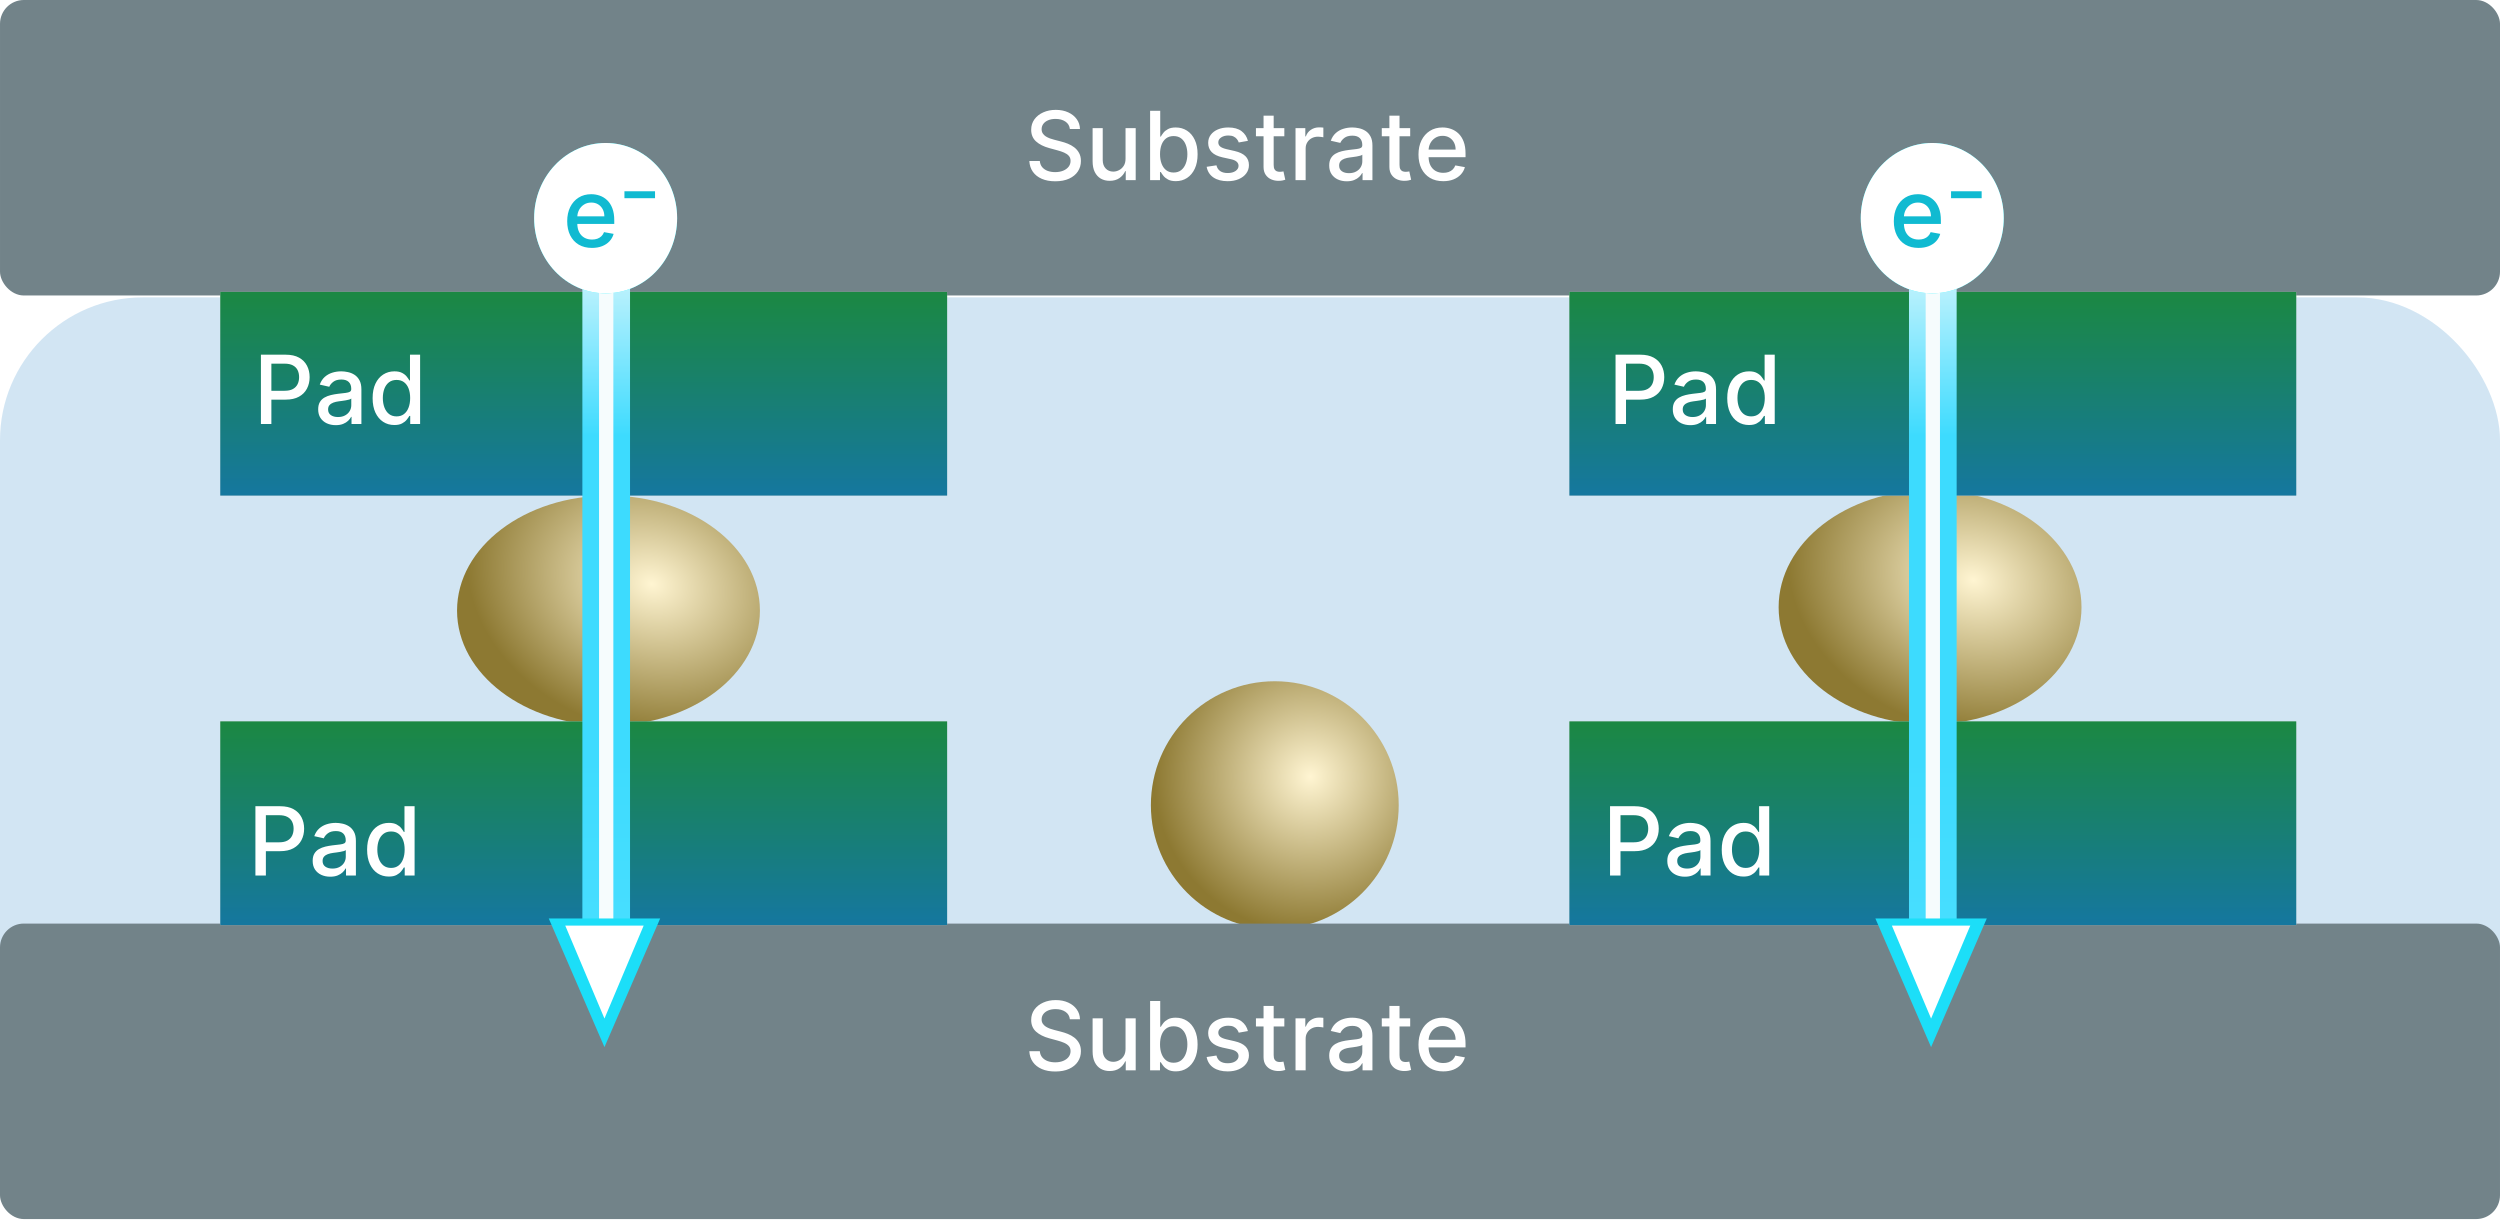 <svg width="454" height="222" viewBox="0 0 454 222" fill="none" xmlns="http://www.w3.org/2000/svg">
<rect y="54" width="454" height="152" rx="25.965" fill="#D2E5F3"/>
<ellipse cx="110.5" cy="110.88" rx="27.5" ry="20.88" fill="url(#paint0_radial_729_2915)"/>
<ellipse cx="350.5" cy="110.274" rx="27.5" ry="21.274" fill="url(#paint1_radial_729_2915)"/>
<circle cx="231.503" cy="146.218" r="22.503" fill="url(#paint2_radial_729_2915)"/>
<rect x="454" y="53.661" width="453.999" height="53.661" rx="4.328" transform="rotate(-180 454 53.661)" fill="#728389"/>
<path d="M194.29 23.432C194.225 22.85 193.954 22.399 193.479 22.079C193.004 21.756 192.405 21.594 191.684 21.594C191.168 21.594 190.721 21.676 190.344 21.84C189.967 21.999 189.674 22.221 189.465 22.503C189.26 22.782 189.158 23.1 189.158 23.456C189.158 23.755 189.227 24.014 189.367 24.231C189.51 24.448 189.696 24.63 189.926 24.778C190.16 24.921 190.41 25.042 190.676 25.14C190.942 25.235 191.198 25.313 191.444 25.374L192.674 25.694C193.075 25.792 193.487 25.925 193.909 26.093C194.331 26.261 194.723 26.483 195.083 26.757C195.444 27.032 195.735 27.372 195.956 27.777C196.182 28.183 196.294 28.669 196.294 29.234C196.294 29.948 196.11 30.581 195.741 31.134C195.376 31.687 194.846 32.123 194.149 32.443C193.456 32.763 192.618 32.923 191.635 32.923C190.692 32.923 189.877 32.773 189.188 32.474C188.5 32.175 187.961 31.751 187.572 31.201C187.182 30.648 186.967 29.992 186.926 29.234H188.832C188.869 29.689 189.016 30.068 189.274 30.372C189.537 30.671 189.871 30.894 190.276 31.042C190.686 31.185 191.135 31.257 191.623 31.257C192.159 31.257 192.637 31.173 193.055 31.005C193.477 30.833 193.809 30.595 194.051 30.292C194.292 29.984 194.413 29.626 194.413 29.216C194.413 28.843 194.307 28.538 194.094 28.3C193.885 28.062 193.6 27.866 193.239 27.71C192.883 27.554 192.479 27.417 192.028 27.298L190.541 26.892C189.533 26.618 188.733 26.214 188.143 25.681C187.557 25.149 187.264 24.444 187.264 23.567C187.264 22.841 187.461 22.208 187.854 21.667C188.248 21.126 188.781 20.706 189.453 20.407C190.125 20.104 190.883 19.952 191.727 19.952C192.579 19.952 193.331 20.102 193.983 20.401C194.639 20.7 195.155 21.112 195.532 21.637C195.909 22.157 196.106 22.755 196.122 23.432H194.29ZM204.398 28.798V23.272H206.242V32.714H204.435V31.078H204.336C204.119 31.583 203.771 32.003 203.291 32.339C202.816 32.671 202.224 32.837 201.515 32.837C200.908 32.837 200.371 32.703 199.904 32.437C199.441 32.166 199.076 31.767 198.81 31.238C198.548 30.71 198.417 30.056 198.417 29.277V23.272H200.255V29.056C200.255 29.7 200.433 30.212 200.789 30.593C201.146 30.974 201.609 31.165 202.179 31.165C202.523 31.165 202.865 31.078 203.205 30.906C203.549 30.734 203.834 30.474 204.06 30.126C204.289 29.777 204.402 29.335 204.398 28.798ZM208.859 32.714V20.125H210.697V24.802H210.807C210.914 24.606 211.068 24.378 211.269 24.12C211.469 23.862 211.748 23.637 212.105 23.444C212.461 23.247 212.932 23.149 213.518 23.149C214.281 23.149 214.961 23.341 215.559 23.727C216.157 24.112 216.627 24.667 216.967 25.392C217.311 26.118 217.483 26.991 217.483 28.011C217.483 29.032 217.313 29.907 216.973 30.636C216.633 31.361 216.166 31.921 215.571 32.314C214.977 32.703 214.299 32.898 213.537 32.898C212.963 32.898 212.494 32.802 212.129 32.609C211.768 32.416 211.486 32.191 211.281 31.933C211.076 31.675 210.918 31.445 210.807 31.244H210.654V32.714H208.859ZM210.66 27.993C210.66 28.657 210.756 29.238 210.949 29.738C211.141 30.238 211.42 30.63 211.785 30.913C212.15 31.191 212.596 31.331 213.125 31.331C213.674 31.331 214.133 31.185 214.502 30.894C214.871 30.599 215.149 30.2 215.338 29.695C215.53 29.191 215.627 28.624 215.627 27.993C215.627 27.37 215.533 26.81 215.344 26.314C215.16 25.819 214.881 25.427 214.508 25.14C214.139 24.854 213.678 24.71 213.125 24.71C212.592 24.71 212.141 24.847 211.773 25.122C211.408 25.397 211.131 25.78 210.943 26.271C210.754 26.763 210.66 27.337 210.66 27.993ZM226.622 25.577L224.956 25.872C224.887 25.659 224.776 25.456 224.625 25.263C224.477 25.071 224.276 24.913 224.022 24.79C223.768 24.667 223.45 24.606 223.069 24.606C222.549 24.606 222.114 24.723 221.766 24.956C221.418 25.186 221.244 25.483 221.244 25.847C221.244 26.163 221.36 26.417 221.594 26.61C221.828 26.802 222.205 26.96 222.725 27.083L224.225 27.427C225.094 27.628 225.741 27.937 226.167 28.355C226.594 28.773 226.807 29.316 226.807 29.984C226.807 30.55 226.643 31.054 226.315 31.497C225.991 31.935 225.538 32.279 224.956 32.529C224.379 32.779 223.709 32.904 222.946 32.904C221.889 32.904 221.026 32.679 220.358 32.228C219.69 31.773 219.281 31.128 219.129 30.292L220.906 30.021C221.016 30.484 221.244 30.835 221.588 31.072C221.932 31.306 222.381 31.423 222.934 31.423C223.536 31.423 224.018 31.298 224.379 31.048C224.739 30.794 224.92 30.484 224.92 30.12C224.92 29.825 224.809 29.577 224.588 29.376C224.37 29.175 224.036 29.023 223.586 28.921L221.987 28.57C221.106 28.37 220.455 28.05 220.033 27.612C219.615 27.173 219.406 26.618 219.406 25.946C219.406 25.388 219.561 24.901 219.873 24.483C220.184 24.065 220.615 23.739 221.164 23.505C221.713 23.268 222.342 23.149 223.051 23.149C224.071 23.149 224.874 23.37 225.461 23.813C226.047 24.251 226.434 24.839 226.622 25.577ZM233.235 23.272V24.747H228.078V23.272H233.235ZM229.461 21.01H231.299V29.941C231.299 30.298 231.352 30.566 231.458 30.747C231.565 30.923 231.702 31.044 231.87 31.109C232.042 31.171 232.229 31.201 232.43 31.201C232.577 31.201 232.706 31.191 232.817 31.171C232.928 31.15 233.014 31.134 233.075 31.122L233.407 32.64C233.301 32.681 233.149 32.722 232.952 32.763C232.756 32.808 232.51 32.833 232.215 32.837C231.731 32.845 231.28 32.759 230.862 32.578C230.444 32.398 230.106 32.119 229.848 31.742C229.59 31.365 229.461 30.892 229.461 30.322V21.01ZM235.268 32.714V23.272H237.045V24.772H237.143C237.315 24.264 237.618 23.864 238.053 23.573C238.491 23.278 238.987 23.13 239.54 23.13C239.655 23.13 239.79 23.134 239.946 23.143C240.106 23.151 240.231 23.161 240.321 23.173V24.931C240.247 24.911 240.116 24.888 239.928 24.864C239.739 24.835 239.551 24.821 239.362 24.821C238.928 24.821 238.54 24.913 238.2 25.097C237.864 25.278 237.598 25.53 237.401 25.854C237.204 26.173 237.106 26.538 237.106 26.948V32.714H235.268ZM244.575 32.923C243.976 32.923 243.436 32.812 242.952 32.591C242.468 32.365 242.085 32.039 241.802 31.613C241.524 31.187 241.384 30.665 241.384 30.046C241.384 29.513 241.487 29.075 241.692 28.73C241.897 28.386 242.173 28.114 242.522 27.913C242.87 27.712 243.259 27.56 243.69 27.458C244.12 27.355 244.558 27.278 245.005 27.224C245.571 27.159 246.03 27.105 246.382 27.064C246.734 27.019 246.991 26.948 247.15 26.849C247.31 26.751 247.39 26.591 247.39 26.37V26.327C247.39 25.79 247.238 25.374 246.935 25.079C246.636 24.784 246.189 24.636 245.595 24.636C244.976 24.636 244.489 24.774 244.132 25.048C243.78 25.319 243.536 25.62 243.401 25.952L241.673 25.558C241.878 24.985 242.177 24.522 242.571 24.169C242.968 23.813 243.425 23.555 243.942 23.395C244.458 23.231 245.001 23.149 245.571 23.149C245.948 23.149 246.347 23.194 246.769 23.284C247.195 23.37 247.593 23.53 247.962 23.764C248.335 23.997 248.64 24.331 248.878 24.765C249.115 25.196 249.234 25.755 249.234 26.444V32.714H247.439V31.423H247.366C247.247 31.66 247.068 31.894 246.831 32.123C246.593 32.353 246.288 32.544 245.915 32.695C245.542 32.847 245.095 32.923 244.575 32.923ZM244.974 31.447C245.482 31.447 245.917 31.347 246.277 31.146C246.642 30.945 246.919 30.683 247.107 30.359C247.3 30.032 247.396 29.681 247.396 29.308V28.091C247.331 28.157 247.204 28.218 247.015 28.276C246.831 28.329 246.62 28.376 246.382 28.417C246.144 28.454 245.913 28.489 245.687 28.521C245.462 28.55 245.273 28.575 245.122 28.595C244.765 28.64 244.44 28.716 244.144 28.823C243.854 28.929 243.62 29.083 243.444 29.284C243.272 29.48 243.186 29.742 243.186 30.07C243.186 30.525 243.354 30.869 243.69 31.103C244.026 31.333 244.454 31.447 244.974 31.447ZM256.09 23.272V24.747H250.932V23.272H256.09ZM252.315 21.01H254.153V29.941C254.153 30.298 254.207 30.566 254.313 30.747C254.42 30.923 254.557 31.044 254.725 31.109C254.897 31.171 255.084 31.201 255.284 31.201C255.432 31.201 255.561 31.191 255.672 31.171C255.782 31.15 255.868 31.134 255.93 31.122L256.262 32.64C256.155 32.681 256.004 32.722 255.807 32.763C255.61 32.808 255.364 32.833 255.069 32.837C254.586 32.845 254.135 32.759 253.717 32.578C253.299 32.398 252.961 32.119 252.703 31.742C252.445 31.365 252.315 30.892 252.315 30.322V21.01ZM262.091 32.904C261.161 32.904 260.359 32.705 259.687 32.308C259.019 31.906 258.503 31.343 258.138 30.617C257.778 29.888 257.597 29.034 257.597 28.054C257.597 27.087 257.778 26.235 258.138 25.497C258.503 24.759 259.011 24.184 259.663 23.77C260.318 23.356 261.085 23.149 261.962 23.149C262.494 23.149 263.011 23.237 263.511 23.413C264.011 23.589 264.459 23.866 264.857 24.243C265.254 24.62 265.568 25.11 265.797 25.712C266.027 26.31 266.142 27.038 266.142 27.894V28.546H258.636V27.169H264.341C264.341 26.685 264.242 26.257 264.046 25.884C263.849 25.507 263.572 25.21 263.216 24.993C262.863 24.776 262.449 24.667 261.974 24.667C261.458 24.667 261.007 24.794 260.622 25.048C260.241 25.298 259.945 25.626 259.736 26.032C259.532 26.433 259.429 26.87 259.429 27.341V28.417C259.429 29.048 259.54 29.585 259.761 30.027C259.986 30.47 260.3 30.808 260.702 31.042C261.103 31.271 261.572 31.386 262.109 31.386C262.458 31.386 262.775 31.337 263.062 31.238C263.349 31.136 263.597 30.984 263.806 30.783C264.015 30.583 264.175 30.335 264.285 30.04L266.025 30.353C265.886 30.865 265.636 31.314 265.275 31.699C264.918 32.081 264.47 32.378 263.929 32.591C263.392 32.8 262.779 32.904 262.091 32.904Z" fill="white"/>
<rect y="167.721" width="453.999" height="53.661" rx="4.328" fill="#728389"/>
<path d="M194.29 185.094C194.225 184.512 193.954 184.061 193.479 183.742C193.004 183.418 192.405 183.256 191.684 183.256C191.168 183.256 190.721 183.338 190.344 183.502C189.967 183.662 189.674 183.883 189.465 184.166C189.26 184.444 189.158 184.762 189.158 185.119C189.158 185.418 189.227 185.676 189.367 185.893C189.51 186.11 189.696 186.293 189.926 186.44C190.16 186.584 190.41 186.704 190.676 186.803C190.942 186.897 191.198 186.975 191.444 187.036L192.674 187.356C193.075 187.454 193.487 187.588 193.909 187.756C194.331 187.924 194.723 188.145 195.083 188.419C195.444 188.694 195.735 189.034 195.956 189.44C196.182 189.846 196.294 190.331 196.294 190.897C196.294 191.61 196.11 192.243 195.741 192.796C195.376 193.349 194.846 193.786 194.149 194.106C193.456 194.425 192.618 194.585 191.635 194.585C190.692 194.585 189.877 194.435 189.188 194.136C188.5 193.837 187.961 193.413 187.572 192.864C187.182 192.311 186.967 191.655 186.926 190.897H188.832C188.869 191.352 189.016 191.731 189.274 192.034C189.537 192.333 189.871 192.556 190.276 192.704C190.686 192.847 191.135 192.919 191.623 192.919C192.159 192.919 192.637 192.835 193.055 192.667C193.477 192.495 193.809 192.257 194.051 191.954C194.292 191.647 194.413 191.288 194.413 190.878C194.413 190.505 194.307 190.2 194.094 189.962C193.885 189.725 193.6 189.528 193.239 189.372C192.883 189.217 192.479 189.079 192.028 188.96L190.541 188.555C189.533 188.28 188.733 187.876 188.143 187.344C187.557 186.811 187.264 186.106 187.264 185.229C187.264 184.504 187.461 183.871 187.854 183.33C188.248 182.789 188.781 182.369 189.453 182.07C190.125 181.766 190.883 181.615 191.727 181.615C192.579 181.615 193.331 181.764 193.983 182.063C194.639 182.363 195.155 182.774 195.532 183.299C195.909 183.819 196.106 184.418 196.122 185.094H194.29ZM204.398 190.46V184.934H206.242V194.376H204.435V192.741H204.336C204.119 193.245 203.771 193.665 203.291 194.001C202.816 194.333 202.224 194.499 201.515 194.499C200.908 194.499 200.371 194.366 199.904 194.099C199.441 193.829 199.076 193.429 198.81 192.901C198.548 192.372 198.417 191.718 198.417 190.94V184.934H200.255V190.718C200.255 191.362 200.433 191.874 200.789 192.255C201.146 192.636 201.609 192.827 202.179 192.827C202.523 192.827 202.865 192.741 203.205 192.569C203.549 192.397 203.834 192.136 204.06 191.788C204.289 191.44 204.402 190.997 204.398 190.46ZM208.859 194.376V181.787H210.697V186.465H210.807C210.914 186.268 211.068 186.041 211.269 185.782C211.469 185.524 211.748 185.299 212.105 185.106C212.461 184.91 212.932 184.811 213.518 184.811C214.281 184.811 214.961 185.004 215.559 185.389C216.157 185.774 216.627 186.329 216.967 187.055C217.311 187.78 217.483 188.653 217.483 189.673C217.483 190.694 217.313 191.569 216.973 192.298C216.633 193.024 216.166 193.583 215.571 193.976C214.977 194.366 214.299 194.56 213.537 194.56C212.963 194.56 212.494 194.464 212.129 194.271C211.768 194.079 211.486 193.853 211.281 193.595C211.076 193.337 210.918 193.108 210.807 192.907H210.654V194.376H208.859ZM210.66 189.655C210.66 190.319 210.756 190.901 210.949 191.401C211.141 191.901 211.42 192.292 211.785 192.575C212.15 192.854 212.596 192.993 213.125 192.993C213.674 192.993 214.133 192.847 214.502 192.556C214.871 192.261 215.149 191.862 215.338 191.358C215.53 190.854 215.627 190.286 215.627 189.655C215.627 189.032 215.533 188.473 215.344 187.977C215.16 187.481 214.881 187.09 214.508 186.803C214.139 186.516 213.678 186.373 213.125 186.373C212.592 186.373 212.141 186.51 211.773 186.784C211.408 187.059 211.131 187.442 210.943 187.934C210.754 188.426 210.66 188.999 210.66 189.655ZM226.622 187.239L224.956 187.534C224.887 187.321 224.776 187.118 224.625 186.926C224.477 186.733 224.276 186.575 224.022 186.452C223.768 186.329 223.45 186.268 223.069 186.268C222.549 186.268 222.114 186.385 221.766 186.618C221.418 186.848 221.244 187.145 221.244 187.51C221.244 187.825 221.36 188.079 221.594 188.272C221.828 188.465 222.205 188.622 222.725 188.745L224.225 189.09C225.094 189.29 225.741 189.6 226.167 190.018C226.594 190.436 226.807 190.979 226.807 191.647C226.807 192.212 226.643 192.716 226.315 193.159C225.991 193.597 225.538 193.942 224.956 194.192C224.379 194.442 223.709 194.567 222.946 194.567C221.889 194.567 221.026 194.341 220.358 193.89C219.69 193.435 219.281 192.79 219.129 191.954L220.906 191.684C221.016 192.147 221.244 192.497 221.588 192.735C221.932 192.968 222.381 193.085 222.934 193.085C223.536 193.085 224.018 192.96 224.379 192.71C224.739 192.456 224.92 192.147 224.92 191.782C224.92 191.487 224.809 191.239 224.588 191.038C224.37 190.837 224.036 190.686 223.586 190.583L221.987 190.233C221.106 190.032 220.455 189.712 220.033 189.274C219.615 188.835 219.406 188.28 219.406 187.608C219.406 187.051 219.561 186.563 219.873 186.145C220.184 185.727 220.615 185.401 221.164 185.168C221.713 184.93 222.342 184.811 223.051 184.811C224.071 184.811 224.874 185.032 225.461 185.475C226.047 185.914 226.434 186.502 226.622 187.239ZM233.235 184.934V186.409H228.078V184.934H233.235ZM229.461 182.672H231.299V191.604C231.299 191.96 231.352 192.229 231.458 192.409C231.565 192.585 231.702 192.706 231.87 192.772C232.042 192.833 232.229 192.864 232.43 192.864C232.577 192.864 232.706 192.854 232.817 192.833C232.928 192.813 233.014 192.796 233.075 192.784L233.407 194.302C233.301 194.343 233.149 194.384 232.952 194.425C232.756 194.47 232.51 194.495 232.215 194.499C231.731 194.507 231.28 194.421 230.862 194.241C230.444 194.06 230.106 193.782 229.848 193.405C229.59 193.028 229.461 192.554 229.461 191.985V182.672ZM235.268 194.376V184.934H237.045V186.434H237.143C237.315 185.926 237.618 185.526 238.053 185.235C238.491 184.94 238.987 184.793 239.54 184.793C239.655 184.793 239.79 184.797 239.946 184.805C240.106 184.813 240.231 184.823 240.321 184.836V186.594C240.247 186.573 240.116 186.551 239.928 186.526C239.739 186.498 239.551 186.483 239.362 186.483C238.928 186.483 238.54 186.575 238.2 186.76C237.864 186.94 237.598 187.192 237.401 187.516C237.204 187.836 237.106 188.2 237.106 188.61V194.376H235.268ZM244.575 194.585C243.976 194.585 243.436 194.474 242.952 194.253C242.468 194.028 242.085 193.702 241.802 193.276C241.524 192.849 241.384 192.327 241.384 191.708C241.384 191.175 241.487 190.737 241.692 190.393C241.897 190.048 242.173 189.776 242.522 189.575C242.87 189.374 243.259 189.223 243.69 189.12C244.12 189.018 244.558 188.94 245.005 188.887C245.571 188.821 246.03 188.768 246.382 188.727C246.734 188.682 246.991 188.61 247.15 188.512C247.31 188.413 247.39 188.254 247.39 188.032V187.989C247.39 187.452 247.238 187.036 246.935 186.741C246.636 186.446 246.189 186.299 245.595 186.299C244.976 186.299 244.489 186.436 244.132 186.711C243.78 186.981 243.536 187.282 243.401 187.614L241.673 187.221C241.878 186.647 242.177 186.184 242.571 185.832C242.968 185.475 243.425 185.217 243.942 185.057C244.458 184.893 245.001 184.811 245.571 184.811C245.948 184.811 246.347 184.856 246.769 184.946C247.195 185.032 247.593 185.192 247.962 185.426C248.335 185.659 248.64 185.993 248.878 186.428C249.115 186.858 249.234 187.418 249.234 188.106V194.376H247.439V193.085H247.366C247.247 193.323 247.068 193.556 246.831 193.786C246.593 194.015 246.288 194.206 245.915 194.358C245.542 194.509 245.095 194.585 244.575 194.585ZM244.974 193.11C245.482 193.11 245.917 193.009 246.277 192.808C246.642 192.608 246.919 192.345 247.107 192.022C247.3 191.694 247.396 191.343 247.396 190.971V189.753C247.331 189.819 247.204 189.88 247.015 189.938C246.831 189.991 246.62 190.038 246.382 190.079C246.144 190.116 245.913 190.151 245.687 190.184C245.462 190.212 245.273 190.237 245.122 190.257C244.765 190.303 244.44 190.378 244.144 190.485C243.854 190.591 243.62 190.745 243.444 190.946C243.272 191.143 243.186 191.405 243.186 191.733C243.186 192.188 243.354 192.532 243.69 192.765C244.026 192.995 244.454 193.11 244.974 193.11ZM256.09 184.934V186.409H250.932V184.934H256.09ZM252.315 182.672H254.153V191.604C254.153 191.96 254.207 192.229 254.313 192.409C254.42 192.585 254.557 192.706 254.725 192.772C254.897 192.833 255.084 192.864 255.284 192.864C255.432 192.864 255.561 192.854 255.672 192.833C255.782 192.813 255.868 192.796 255.93 192.784L256.262 194.302C256.155 194.343 256.004 194.384 255.807 194.425C255.61 194.47 255.364 194.495 255.069 194.499C254.586 194.507 254.135 194.421 253.717 194.241C253.299 194.06 252.961 193.782 252.703 193.405C252.445 193.028 252.315 192.554 252.315 191.985V182.672ZM262.091 194.567C261.161 194.567 260.359 194.368 259.687 193.97C259.019 193.569 258.503 193.005 258.138 192.28C257.778 191.55 257.597 190.696 257.597 189.717C257.597 188.749 257.778 187.897 258.138 187.159C258.503 186.422 259.011 185.846 259.663 185.432C260.318 185.018 261.085 184.811 261.962 184.811C262.494 184.811 263.011 184.899 263.511 185.075C264.011 185.252 264.459 185.528 264.857 185.905C265.254 186.282 265.568 186.772 265.797 187.374C266.027 187.973 266.142 188.7 266.142 189.557V190.208H258.636V188.831H264.341C264.341 188.348 264.242 187.92 264.046 187.547C263.849 187.17 263.572 186.872 263.216 186.655C262.863 186.438 262.449 186.329 261.974 186.329C261.458 186.329 261.007 186.457 260.622 186.711C260.241 186.961 259.945 187.288 259.736 187.694C259.532 188.096 259.429 188.532 259.429 189.003V190.079C259.429 190.71 259.54 191.247 259.761 191.69C259.986 192.132 260.3 192.47 260.702 192.704C261.103 192.933 261.572 193.048 262.109 193.048C262.458 193.048 262.775 192.999 263.062 192.901C263.349 192.798 263.597 192.647 263.806 192.446C264.015 192.245 264.175 191.997 264.285 191.702L266.025 192.016C265.886 192.528 265.636 192.976 265.275 193.362C264.918 193.743 264.47 194.04 263.929 194.253C263.392 194.462 262.779 194.567 262.091 194.567Z" fill="white"/>
<rect x="40" y="53" width="132" height="37" fill="#D9D9D9"/>
<rect x="40" y="53" width="132" height="37" fill="url(#paint3_linear_729_2915)"/>
<rect x="40" y="131" width="132" height="37" fill="#D9D9D9"/>
<rect x="40" y="131" width="132" height="37" fill="url(#paint4_linear_729_2915)"/>
<path d="M47.383 77V64.411H51.87C52.85 64.411 53.661 64.589 54.305 64.946C54.948 65.302 55.43 65.79 55.749 66.409C56.069 67.023 56.229 67.716 56.229 68.486C56.229 69.261 56.067 69.957 55.743 70.576C55.423 71.191 54.94 71.679 54.292 72.039C53.649 72.396 52.84 72.574 51.864 72.574H48.779V70.964H51.692C52.311 70.964 52.813 70.857 53.198 70.644C53.583 70.427 53.866 70.132 54.047 69.759C54.227 69.386 54.317 68.962 54.317 68.486C54.317 68.011 54.227 67.589 54.047 67.22C53.866 66.851 53.581 66.562 53.192 66.353C52.807 66.144 52.299 66.04 51.668 66.04H49.282V77H47.383ZM60.971 77.209C60.373 77.209 59.832 77.098 59.348 76.877C58.865 76.652 58.482 76.326 58.199 75.9C57.92 75.474 57.781 74.951 57.781 74.332C57.781 73.799 57.883 73.361 58.088 73.017C58.293 72.672 58.57 72.4 58.918 72.199C59.266 71.998 59.656 71.847 60.086 71.744C60.516 71.642 60.955 71.564 61.401 71.511C61.967 71.445 62.426 71.392 62.778 71.351C63.131 71.306 63.387 71.234 63.547 71.136C63.707 71.037 63.786 70.877 63.786 70.656V70.613C63.786 70.076 63.635 69.66 63.332 69.365C63.032 69.07 62.586 68.923 61.992 68.923C61.373 68.923 60.885 69.06 60.529 69.335C60.176 69.605 59.932 69.906 59.797 70.238L58.07 69.845C58.275 69.271 58.574 68.808 58.967 68.456C59.365 68.099 59.822 67.841 60.338 67.681C60.854 67.517 61.397 67.435 61.967 67.435C62.344 67.435 62.743 67.48 63.166 67.57C63.592 67.656 63.989 67.816 64.358 68.05C64.731 68.284 65.036 68.618 65.274 69.052C65.512 69.482 65.631 70.041 65.631 70.73V77H63.836V75.709H63.762C63.643 75.947 63.465 76.18 63.227 76.41C62.989 76.639 62.684 76.83 62.311 76.982C61.938 77.133 61.492 77.209 60.971 77.209ZM61.371 75.734C61.879 75.734 62.313 75.633 62.674 75.433C63.039 75.232 63.315 74.969 63.504 74.646C63.696 74.318 63.793 73.968 63.793 73.594V72.377C63.727 72.443 63.6 72.504 63.411 72.562C63.227 72.615 63.016 72.662 62.778 72.703C62.541 72.74 62.309 72.775 62.084 72.808C61.858 72.836 61.67 72.861 61.518 72.882C61.162 72.927 60.836 73.002 60.541 73.109C60.25 73.216 60.016 73.369 59.84 73.57C59.668 73.767 59.582 74.029 59.582 74.357C59.582 74.812 59.75 75.156 60.086 75.389C60.422 75.619 60.85 75.734 61.371 75.734ZM71.613 77.184C70.851 77.184 70.171 76.99 69.572 76.6C68.978 76.207 68.511 75.648 68.171 74.922C67.835 74.193 67.667 73.318 67.667 72.297C67.667 71.277 67.837 70.404 68.177 69.679C68.521 68.954 68.993 68.398 69.591 68.013C70.189 67.628 70.867 67.435 71.626 67.435C72.212 67.435 72.683 67.534 73.039 67.73C73.4 67.923 73.679 68.148 73.875 68.406C74.076 68.665 74.232 68.892 74.343 69.089H74.453V64.411H76.291V77H74.496V75.531H74.343C74.232 75.732 74.072 75.961 73.863 76.219C73.658 76.478 73.375 76.703 73.015 76.895C72.654 77.088 72.187 77.184 71.613 77.184ZM72.019 75.617C72.548 75.617 72.994 75.478 73.359 75.199C73.728 74.916 74.007 74.525 74.195 74.025C74.388 73.525 74.484 72.943 74.484 72.279C74.484 71.623 74.39 71.05 74.201 70.558C74.013 70.066 73.736 69.683 73.371 69.408C73.007 69.134 72.556 68.996 72.019 68.996C71.466 68.996 71.005 69.14 70.636 69.427C70.267 69.714 69.988 70.105 69.8 70.601C69.615 71.097 69.523 71.656 69.523 72.279C69.523 72.91 69.618 73.478 69.806 73.982C69.995 74.486 70.273 74.885 70.642 75.18C71.015 75.471 71.474 75.617 72.019 75.617Z" fill="white"/>
<path d="M46.383 159V146.411H50.87C51.85 146.411 52.661 146.589 53.305 146.946C53.948 147.302 54.43 147.79 54.749 148.409C55.069 149.023 55.229 149.716 55.229 150.486C55.229 151.261 55.067 151.958 54.743 152.576C54.423 153.191 53.94 153.679 53.292 154.039C52.649 154.396 51.84 154.574 50.864 154.574H47.779V152.964H50.692C51.311 152.964 51.813 152.857 52.198 152.644C52.583 152.427 52.866 152.132 53.047 151.759C53.227 151.386 53.317 150.962 53.317 150.486C53.317 150.011 53.227 149.589 53.047 149.22C52.866 148.851 52.581 148.562 52.192 148.353C51.807 148.144 51.299 148.04 50.668 148.04H48.282V159H46.383ZM59.971 159.209C59.373 159.209 58.832 159.098 58.348 158.877C57.865 158.652 57.482 158.326 57.199 157.9C56.92 157.473 56.781 156.951 56.781 156.332C56.781 155.799 56.883 155.361 57.088 155.017C57.293 154.672 57.57 154.4 57.918 154.199C58.266 153.998 58.656 153.847 59.086 153.744C59.516 153.642 59.955 153.564 60.401 153.511C60.967 153.445 61.426 153.392 61.778 153.351C62.131 153.306 62.387 153.234 62.547 153.136C62.707 153.037 62.786 152.878 62.786 152.656V152.613C62.786 152.076 62.635 151.66 62.332 151.365C62.032 151.07 61.586 150.923 60.992 150.923C60.373 150.923 59.885 151.06 59.529 151.335C59.176 151.605 58.932 151.906 58.797 152.238L57.07 151.845C57.275 151.271 57.574 150.808 57.967 150.456C58.365 150.099 58.822 149.841 59.338 149.681C59.854 149.517 60.397 149.435 60.967 149.435C61.344 149.435 61.743 149.48 62.166 149.57C62.592 149.656 62.989 149.816 63.358 150.05C63.731 150.283 64.036 150.617 64.274 151.052C64.512 151.482 64.631 152.042 64.631 152.73V159H62.836V157.709H62.762C62.643 157.947 62.465 158.18 62.227 158.41C61.989 158.639 61.684 158.83 61.311 158.982C60.938 159.133 60.492 159.209 59.971 159.209ZM60.371 157.734C60.879 157.734 61.313 157.633 61.674 157.433C62.039 157.232 62.315 156.969 62.504 156.646C62.696 156.318 62.793 155.967 62.793 155.595V154.377C62.727 154.443 62.6 154.504 62.411 154.562C62.227 154.615 62.016 154.662 61.778 154.703C61.541 154.74 61.309 154.775 61.084 154.808C60.858 154.836 60.67 154.861 60.518 154.881C60.162 154.927 59.836 155.002 59.541 155.109C59.25 155.215 59.016 155.369 58.84 155.57C58.668 155.767 58.582 156.029 58.582 156.357C58.582 156.812 58.75 157.156 59.086 157.389C59.422 157.619 59.85 157.734 60.371 157.734ZM70.613 159.184C69.851 159.184 69.171 158.99 68.572 158.6C67.978 158.207 67.511 157.648 67.171 156.922C66.835 156.193 66.667 155.318 66.667 154.298C66.667 153.277 66.837 152.404 67.177 151.679C67.521 150.954 67.993 150.398 68.591 150.013C69.189 149.628 69.867 149.435 70.626 149.435C71.212 149.435 71.683 149.534 72.039 149.73C72.4 149.923 72.679 150.148 72.875 150.406C73.076 150.665 73.232 150.892 73.343 151.089H73.453V146.411H75.291V159H73.496V157.531H73.343C73.232 157.732 73.072 157.961 72.863 158.219C72.658 158.478 72.375 158.703 72.015 158.896C71.654 159.088 71.187 159.184 70.613 159.184ZM71.019 157.617C71.548 157.617 71.994 157.478 72.359 157.199C72.728 156.916 73.007 156.525 73.195 156.025C73.388 155.525 73.484 154.943 73.484 154.279C73.484 153.623 73.39 153.05 73.201 152.558C73.013 152.066 72.736 151.683 72.371 151.408C72.007 151.134 71.556 150.997 71.019 150.997C70.466 150.997 70.005 151.14 69.636 151.427C69.267 151.714 68.988 152.105 68.8 152.601C68.615 153.097 68.523 153.656 68.523 154.279C68.523 154.91 68.618 155.478 68.806 155.982C68.995 156.486 69.273 156.885 69.642 157.18C70.015 157.471 70.474 157.617 71.019 157.617Z" fill="white"/>
<rect x="285" y="53" width="132" height="37" fill="#D9D9D9"/>
<rect x="285" y="53" width="132" height="37" fill="url(#paint5_linear_729_2915)"/>
<rect x="285" y="131" width="132" height="37" fill="#D9D9D9"/>
<rect x="285" y="131" width="132" height="37" fill="url(#paint6_linear_729_2915)"/>
<g filter="url(#filter0_f_729_2915)">
<path d="M351 39V77.948L351 114.649L351 170.649" stroke="url(#paint7_linear_729_2915)" stroke-width="8.655"/>
</g>
<path d="M351 39V77.948V114.149L351 169.149" stroke="#F6FCFD" stroke-width="2.597"/>
<g filter="url(#filter1_f_729_2915)">
<path d="M350.684 190.158L360.803 166.79H340.565L350.684 190.158Z" fill="#1CDEF8"/>
</g>
<path d="M350.685 184.966L357.805 168.088H343.564L350.685 184.966Z" fill="white"/>
<g filter="url(#filter2_f_729_2915)">
<ellipse cx="350.897" cy="39.617" rx="12.983" ry="13.651" fill="#15EEFC"/>
</g>
<g filter="url(#filter3_f_729_2915)">
<ellipse cx="350.897" cy="39.617" rx="12.983" ry="13.651" fill="white"/>
</g>
<path d="M348.412 45.021C347.482 45.021 346.68 44.822 346.008 44.425C345.34 44.023 344.824 43.46 344.459 42.735C344.099 42.005 343.918 41.151 343.918 40.171C343.918 39.204 344.099 38.352 344.459 37.614C344.824 36.876 345.332 36.301 345.984 35.887C346.639 35.473 347.406 35.266 348.283 35.266C348.815 35.266 349.332 35.354 349.832 35.53C350.332 35.706 350.781 35.983 351.178 36.36C351.576 36.737 351.889 37.227 352.119 37.829C352.348 38.428 352.463 39.155 352.463 40.011V40.663H344.957V39.286H350.662C350.662 38.803 350.563 38.374 350.367 38.001C350.17 37.624 349.893 37.327 349.537 37.11C349.184 36.893 348.77 36.784 348.295 36.784C347.779 36.784 347.328 36.911 346.943 37.165C346.562 37.415 346.267 37.743 346.058 38.149C345.853 38.55 345.75 38.987 345.75 39.458V40.534C345.75 41.165 345.861 41.702 346.082 42.145C346.307 42.587 346.621 42.925 347.023 43.159C347.424 43.388 347.893 43.503 348.43 43.503C348.779 43.503 349.096 43.454 349.383 43.355C349.67 43.253 349.918 43.101 350.127 42.901C350.336 42.7 350.496 42.452 350.606 42.157L352.346 42.47C352.207 42.983 351.957 43.431 351.596 43.816C351.239 44.198 350.791 44.495 350.25 44.708C349.713 44.917 349.1 45.021 348.412 45.021ZM359.868 34.737V35.997H354.311V34.737H359.868Z" fill="#10BAD1"/>
<g filter="url(#filter4_f_729_2915)">
<path d="M110.086 39V77.948L110.086 114.649L110.086 170.649" stroke="url(#paint8_linear_729_2915)" stroke-width="8.655"/>
</g>
<path d="M110.086 39V77.948V114.149L110.086 169.149" stroke="#F6FCFD" stroke-width="2.597"/>
<g filter="url(#filter5_f_729_2915)">
<path d="M109.77 190.158L119.889 166.79H99.651L109.77 190.158Z" fill="#1CDEF8"/>
</g>
<path d="M109.771 184.966L116.891 168.088H102.65L109.771 184.966Z" fill="white"/>
<g filter="url(#filter6_f_729_2915)">
<ellipse cx="109.983" cy="39.617" rx="12.983" ry="13.651" fill="#15EEFC"/>
</g>
<g filter="url(#filter7_f_729_2915)">
<ellipse cx="109.983" cy="39.617" rx="12.983" ry="13.651" fill="white"/>
</g>
<path d="M107.498 45.021C106.568 45.021 105.766 44.822 105.094 44.425C104.426 44.023 103.91 43.46 103.545 42.735C103.185 42.005 103.004 41.151 103.004 40.171C103.004 39.204 103.185 38.352 103.545 37.614C103.91 36.876 104.418 36.301 105.07 35.887C105.725 35.473 106.492 35.266 107.369 35.266C107.901 35.266 108.418 35.354 108.918 35.53C109.418 35.706 109.866 35.983 110.264 36.36C110.661 36.737 110.975 37.227 111.204 37.829C111.434 38.428 111.549 39.155 111.549 40.011V40.663H104.043V39.286H109.748C109.748 38.803 109.649 38.374 109.453 38.001C109.256 37.624 108.979 37.327 108.623 37.11C108.27 36.893 107.856 36.784 107.381 36.784C106.865 36.784 106.414 36.911 106.029 37.165C105.648 37.415 105.352 37.743 105.143 38.149C104.939 38.55 104.836 38.987 104.836 39.458V40.534C104.836 41.165 104.947 41.702 105.168 42.145C105.393 42.587 105.707 42.925 106.109 43.159C106.51 43.388 106.979 43.503 107.516 43.503C107.865 43.503 108.182 43.454 108.469 43.355C108.756 43.253 109.004 43.101 109.213 42.901C109.422 42.7 109.582 42.452 109.692 42.157L111.432 42.47C111.293 42.983 111.043 43.431 110.682 43.816C110.325 44.198 109.877 44.495 109.336 44.708C108.799 44.917 108.186 45.021 107.498 45.021ZM118.954 34.737V35.997H113.397V34.737H118.954Z" fill="#10BAD1"/>
<path d="M293.383 77V64.411H297.87C298.85 64.411 299.661 64.589 300.305 64.946C300.948 65.302 301.43 65.79 301.749 66.409C302.069 67.023 302.229 67.716 302.229 68.486C302.229 69.261 302.067 69.957 301.743 70.576C301.423 71.191 300.94 71.679 300.292 72.039C299.649 72.396 298.84 72.574 297.864 72.574H294.778V70.964H297.692C298.311 70.964 298.813 70.857 299.198 70.644C299.583 70.427 299.866 70.132 300.046 69.759C300.227 69.386 300.317 68.962 300.317 68.486C300.317 68.011 300.227 67.589 300.046 67.22C299.866 66.851 299.581 66.562 299.192 66.353C298.807 66.144 298.299 66.04 297.668 66.04H295.283V77H293.383ZM306.971 77.209C306.373 77.209 305.832 77.098 305.348 76.877C304.865 76.652 304.482 76.326 304.199 75.9C303.92 75.474 303.781 74.951 303.781 74.332C303.781 73.799 303.883 73.361 304.088 73.017C304.293 72.672 304.57 72.4 304.918 72.199C305.266 71.998 305.656 71.847 306.086 71.744C306.516 71.642 306.955 71.564 307.401 71.511C307.967 71.445 308.426 71.392 308.778 71.351C309.131 71.306 309.387 71.234 309.547 71.136C309.707 71.037 309.786 70.877 309.786 70.656V70.613C309.786 70.076 309.635 69.66 309.332 69.365C309.032 69.07 308.586 68.923 307.992 68.923C307.373 68.923 306.885 69.06 306.529 69.335C306.176 69.605 305.932 69.906 305.797 70.238L304.07 69.845C304.275 69.271 304.574 68.808 304.967 68.456C305.365 68.099 305.822 67.841 306.338 67.681C306.854 67.517 307.397 67.435 307.967 67.435C308.344 67.435 308.744 67.48 309.166 67.57C309.592 67.656 309.989 67.816 310.358 68.05C310.731 68.284 311.036 68.618 311.274 69.052C311.512 69.482 311.631 70.041 311.631 70.73V77H309.836V75.709H309.762C309.643 75.947 309.465 76.18 309.227 76.41C308.989 76.639 308.684 76.83 308.311 76.982C307.938 77.133 307.492 77.209 306.971 77.209ZM307.371 75.734C307.879 75.734 308.313 75.633 308.674 75.433C309.039 75.232 309.315 74.969 309.504 74.646C309.696 74.318 309.793 73.968 309.793 73.594V72.377C309.727 72.443 309.6 72.504 309.412 72.562C309.227 72.615 309.016 72.662 308.778 72.703C308.541 72.74 308.309 72.775 308.084 72.808C307.858 72.836 307.67 72.861 307.518 72.882C307.162 72.927 306.836 73.002 306.541 73.109C306.25 73.216 306.016 73.369 305.84 73.57C305.668 73.767 305.582 74.029 305.582 74.357C305.582 74.812 305.75 75.156 306.086 75.389C306.422 75.619 306.85 75.734 307.371 75.734ZM317.613 77.184C316.851 77.184 316.171 76.99 315.572 76.6C314.978 76.207 314.511 75.648 314.171 74.922C313.835 74.193 313.667 73.318 313.667 72.297C313.667 71.277 313.837 70.404 314.177 69.679C314.521 68.954 314.993 68.398 315.591 68.013C316.189 67.628 316.867 67.435 317.626 67.435C318.212 67.435 318.683 67.534 319.039 67.73C319.4 67.923 319.679 68.148 319.875 68.406C320.076 68.665 320.232 68.892 320.343 69.089H320.453V64.411H322.291V77H320.496V75.531H320.343C320.232 75.732 320.072 75.961 319.863 76.219C319.658 76.478 319.375 76.703 319.015 76.895C318.654 77.088 318.187 77.184 317.613 77.184ZM318.019 75.617C318.548 75.617 318.994 75.478 319.359 75.199C319.728 74.916 320.006 74.525 320.195 74.025C320.388 73.525 320.484 72.943 320.484 72.279C320.484 71.623 320.39 71.05 320.201 70.558C320.013 70.066 319.736 69.683 319.371 69.408C319.007 69.134 318.556 68.996 318.019 68.996C317.466 68.996 317.005 69.14 316.636 69.427C316.267 69.714 315.988 70.105 315.8 70.601C315.615 71.097 315.523 71.656 315.523 72.279C315.523 72.91 315.617 73.478 315.806 73.982C315.994 74.486 316.273 74.885 316.642 75.18C317.015 75.471 317.474 75.617 318.019 75.617Z" fill="white"/>
<path d="M292.383 159V146.411H296.87C297.85 146.411 298.661 146.589 299.305 146.946C299.948 147.302 300.43 147.79 300.749 148.409C301.069 149.023 301.229 149.716 301.229 150.486C301.229 151.261 301.067 151.958 300.743 152.576C300.423 153.191 299.94 153.679 299.292 154.039C298.649 154.396 297.84 154.574 296.864 154.574H293.778V152.964H296.692C297.311 152.964 297.813 152.857 298.198 152.644C298.583 152.427 298.866 152.132 299.046 151.759C299.227 151.386 299.317 150.962 299.317 150.486C299.317 150.011 299.227 149.589 299.046 149.22C298.866 148.851 298.581 148.562 298.192 148.353C297.807 148.144 297.299 148.04 296.668 148.04H294.283V159H292.383ZM305.971 159.209C305.373 159.209 304.832 159.098 304.348 158.877C303.865 158.652 303.482 158.326 303.199 157.9C302.92 157.473 302.781 156.951 302.781 156.332C302.781 155.799 302.883 155.361 303.088 155.017C303.293 154.672 303.57 154.4 303.918 154.199C304.266 153.998 304.656 153.847 305.086 153.744C305.516 153.642 305.955 153.564 306.401 153.511C306.967 153.445 307.426 153.392 307.778 153.351C308.131 153.306 308.387 153.234 308.547 153.136C308.707 153.037 308.786 152.878 308.786 152.656V152.613C308.786 152.076 308.635 151.66 308.332 151.365C308.032 151.07 307.586 150.923 306.992 150.923C306.373 150.923 305.885 151.06 305.529 151.335C305.176 151.605 304.932 151.906 304.797 152.238L303.07 151.845C303.275 151.271 303.574 150.808 303.967 150.456C304.365 150.099 304.822 149.841 305.338 149.681C305.854 149.517 306.397 149.435 306.967 149.435C307.344 149.435 307.744 149.48 308.166 149.57C308.592 149.656 308.989 149.816 309.358 150.05C309.731 150.283 310.036 150.617 310.274 151.052C310.512 151.482 310.631 152.042 310.631 152.73V159H308.836V157.709H308.762C308.643 157.947 308.465 158.18 308.227 158.41C307.989 158.639 307.684 158.83 307.311 158.982C306.938 159.133 306.492 159.209 305.971 159.209ZM306.371 157.734C306.879 157.734 307.313 157.633 307.674 157.433C308.039 157.232 308.315 156.969 308.504 156.646C308.696 156.318 308.793 155.967 308.793 155.595V154.377C308.727 154.443 308.6 154.504 308.412 154.562C308.227 154.615 308.016 154.662 307.778 154.703C307.541 154.74 307.309 154.775 307.084 154.808C306.858 154.836 306.67 154.861 306.518 154.881C306.162 154.927 305.836 155.002 305.541 155.109C305.25 155.215 305.016 155.369 304.84 155.57C304.668 155.767 304.582 156.029 304.582 156.357C304.582 156.812 304.75 157.156 305.086 157.389C305.422 157.619 305.85 157.734 306.371 157.734ZM316.613 159.184C315.851 159.184 315.171 158.99 314.572 158.6C313.978 158.207 313.511 157.648 313.171 156.922C312.835 156.193 312.667 155.318 312.667 154.298C312.667 153.277 312.837 152.404 313.177 151.679C313.521 150.954 313.993 150.398 314.591 150.013C315.189 149.628 315.867 149.435 316.626 149.435C317.212 149.435 317.683 149.534 318.039 149.73C318.4 149.923 318.679 150.148 318.875 150.406C319.076 150.665 319.232 150.892 319.343 151.089H319.453V146.411H321.291V159H319.496V157.531H319.343C319.232 157.732 319.072 157.961 318.863 158.219C318.658 158.478 318.375 158.703 318.015 158.896C317.654 159.088 317.187 159.184 316.613 159.184ZM317.019 157.617C317.548 157.617 317.994 157.478 318.359 157.199C318.728 156.916 319.006 156.525 319.195 156.025C319.388 155.525 319.484 154.943 319.484 154.279C319.484 153.623 319.39 153.05 319.201 152.558C319.013 152.066 318.736 151.683 318.371 151.408C318.007 151.134 317.556 150.997 317.019 150.997C316.466 150.997 316.005 151.14 315.636 151.427C315.267 151.714 314.988 152.105 314.8 152.601C314.615 153.097 314.523 153.656 314.523 154.279C314.523 154.91 314.617 155.478 314.806 155.982C314.994 156.486 315.273 156.885 315.642 157.18C316.015 157.471 316.474 157.617 317.019 157.617Z" fill="white"/>
<defs>
<filter id="filter0_f_729_2915" x="343.21" y="35.538" width="15.579" height="138.573" filterUnits="userSpaceOnUse" color-interpolation-filters="sRGB">
<feFlood flood-opacity="0" result="BackgroundImageFix"/>
<feBlend mode="normal" in="SourceGraphic" in2="BackgroundImageFix" result="shape"/>
<feGaussianBlur stdDeviation="1.731" result="effect1_foregroundBlur_729_2915"/>
</filter>
<filter id="filter1_f_729_2915" x="337.103" y="163.328" width="27.162" height="30.293" filterUnits="userSpaceOnUse" color-interpolation-filters="sRGB">
<feFlood flood-opacity="0" result="BackgroundImageFix"/>
<feBlend mode="normal" in="SourceGraphic" in2="BackgroundImageFix" result="shape"/>
<feGaussianBlur stdDeviation="1.731" result="effect1_foregroundBlur_729_2915"/>
</filter>
<filter id="filter2_f_729_2915" x="334.452" y="22.503" width="32.889" height="34.227" filterUnits="userSpaceOnUse" color-interpolation-filters="sRGB">
<feFlood flood-opacity="0" result="BackgroundImageFix"/>
<feBlend mode="normal" in="SourceGraphic" in2="BackgroundImageFix" result="shape"/>
<feGaussianBlur stdDeviation="1.731" result="effect1_foregroundBlur_729_2915"/>
</filter>
<filter id="filter3_f_729_2915" x="334.452" y="22.503" width="32.889" height="34.227" filterUnits="userSpaceOnUse" color-interpolation-filters="sRGB">
<feFlood flood-opacity="0" result="BackgroundImageFix"/>
<feBlend mode="normal" in="SourceGraphic" in2="BackgroundImageFix" result="shape"/>
<feGaussianBlur stdDeviation="1.731" result="effect1_foregroundBlur_729_2915"/>
</filter>
<filter id="filter4_f_729_2915" x="102.296" y="35.538" width="15.579" height="138.573" filterUnits="userSpaceOnUse" color-interpolation-filters="sRGB">
<feFlood flood-opacity="0" result="BackgroundImageFix"/>
<feBlend mode="normal" in="SourceGraphic" in2="BackgroundImageFix" result="shape"/>
<feGaussianBlur stdDeviation="1.731" result="effect1_foregroundBlur_729_2915"/>
</filter>
<filter id="filter5_f_729_2915" x="96.189" y="163.328" width="27.162" height="30.293" filterUnits="userSpaceOnUse" color-interpolation-filters="sRGB">
<feFlood flood-opacity="0" result="BackgroundImageFix"/>
<feBlend mode="normal" in="SourceGraphic" in2="BackgroundImageFix" result="shape"/>
<feGaussianBlur stdDeviation="1.731" result="effect1_foregroundBlur_729_2915"/>
</filter>
<filter id="filter6_f_729_2915" x="93.538" y="22.503" width="32.889" height="34.227" filterUnits="userSpaceOnUse" color-interpolation-filters="sRGB">
<feFlood flood-opacity="0" result="BackgroundImageFix"/>
<feBlend mode="normal" in="SourceGraphic" in2="BackgroundImageFix" result="shape"/>
<feGaussianBlur stdDeviation="1.731" result="effect1_foregroundBlur_729_2915"/>
</filter>
<filter id="filter7_f_729_2915" x="93.538" y="22.503" width="32.889" height="34.227" filterUnits="userSpaceOnUse" color-interpolation-filters="sRGB">
<feFlood flood-opacity="0" result="BackgroundImageFix"/>
<feBlend mode="normal" in="SourceGraphic" in2="BackgroundImageFix" result="shape"/>
<feGaussianBlur stdDeviation="1.731" result="effect1_foregroundBlur_729_2915"/>
</filter>
<radialGradient id="paint0_radial_729_2915" cx="0" cy="0" r="1" gradientUnits="userSpaceOnUse" gradientTransform="translate(118.377 106.062) rotate(107.042) scale(26.877 34.111)">
<stop stop-color="#FFF5D2"/>
<stop offset="1" stop-color="#8D7932"/>
</radialGradient>
<radialGradient id="paint1_radial_729_2915" cx="0" cy="0" r="1" gradientUnits="userSpaceOnUse" gradientTransform="translate(358.377 105.365) rotate(106.744) scale(27.341 34.165)">
<stop stop-color="#FFF5D2"/>
<stop offset="1" stop-color="#8D7932"/>
</radialGradient>
<radialGradient id="paint2_radial_729_2915" cx="0" cy="0" r="1" gradientUnits="userSpaceOnUse" gradientTransform="translate(237.949 141.026) rotate(103.101) scale(28.435)">
<stop stop-color="#FFF5D2"/>
<stop offset="1" stop-color="#8D7932"/>
</radialGradient>
<linearGradient id="paint3_linear_729_2915" x1="106" y1="53" x2="106" y2="90" gradientUnits="userSpaceOnUse">
<stop stop-color="#1B8842"/>
<stop offset="1" stop-color="#15779F"/>
</linearGradient>
<linearGradient id="paint4_linear_729_2915" x1="106" y1="131" x2="106" y2="168" gradientUnits="userSpaceOnUse">
<stop stop-color="#1B8842"/>
<stop offset="1" stop-color="#15779F"/>
</linearGradient>
<linearGradient id="paint5_linear_729_2915" x1="351" y1="53" x2="351" y2="90" gradientUnits="userSpaceOnUse">
<stop stop-color="#1B8842"/>
<stop offset="1" stop-color="#15779F"/>
</linearGradient>
<linearGradient id="paint6_linear_729_2915" x1="351" y1="131" x2="351" y2="168" gradientUnits="userSpaceOnUse">
<stop stop-color="#1B8842"/>
<stop offset="1" stop-color="#15779F"/>
</linearGradient>
<linearGradient id="paint7_linear_729_2915" x1="353.813" y1="39" x2="353.813" y2="225.083" gradientUnits="userSpaceOnUse">
<stop stop-color="#F6FCFD"/>
<stop offset="0.216" stop-color="#3DDBFE"/>
<stop offset="0.513" stop-color="#3DDBFE"/>
<stop offset="0.766" stop-color="#4BDFFF"/>
<stop offset="1" stop-color="#DFF9FF"/>
</linearGradient>
<linearGradient id="paint8_linear_729_2915" x1="112.899" y1="39" x2="112.899" y2="225.083" gradientUnits="userSpaceOnUse">
<stop stop-color="#F6FCFD"/>
<stop offset="0.216" stop-color="#3DDBFE"/>
<stop offset="0.513" stop-color="#3DDBFE"/>
<stop offset="0.766" stop-color="#4BDFFF"/>
<stop offset="1" stop-color="#DFF9FF"/>
</linearGradient>
</defs>
</svg>
